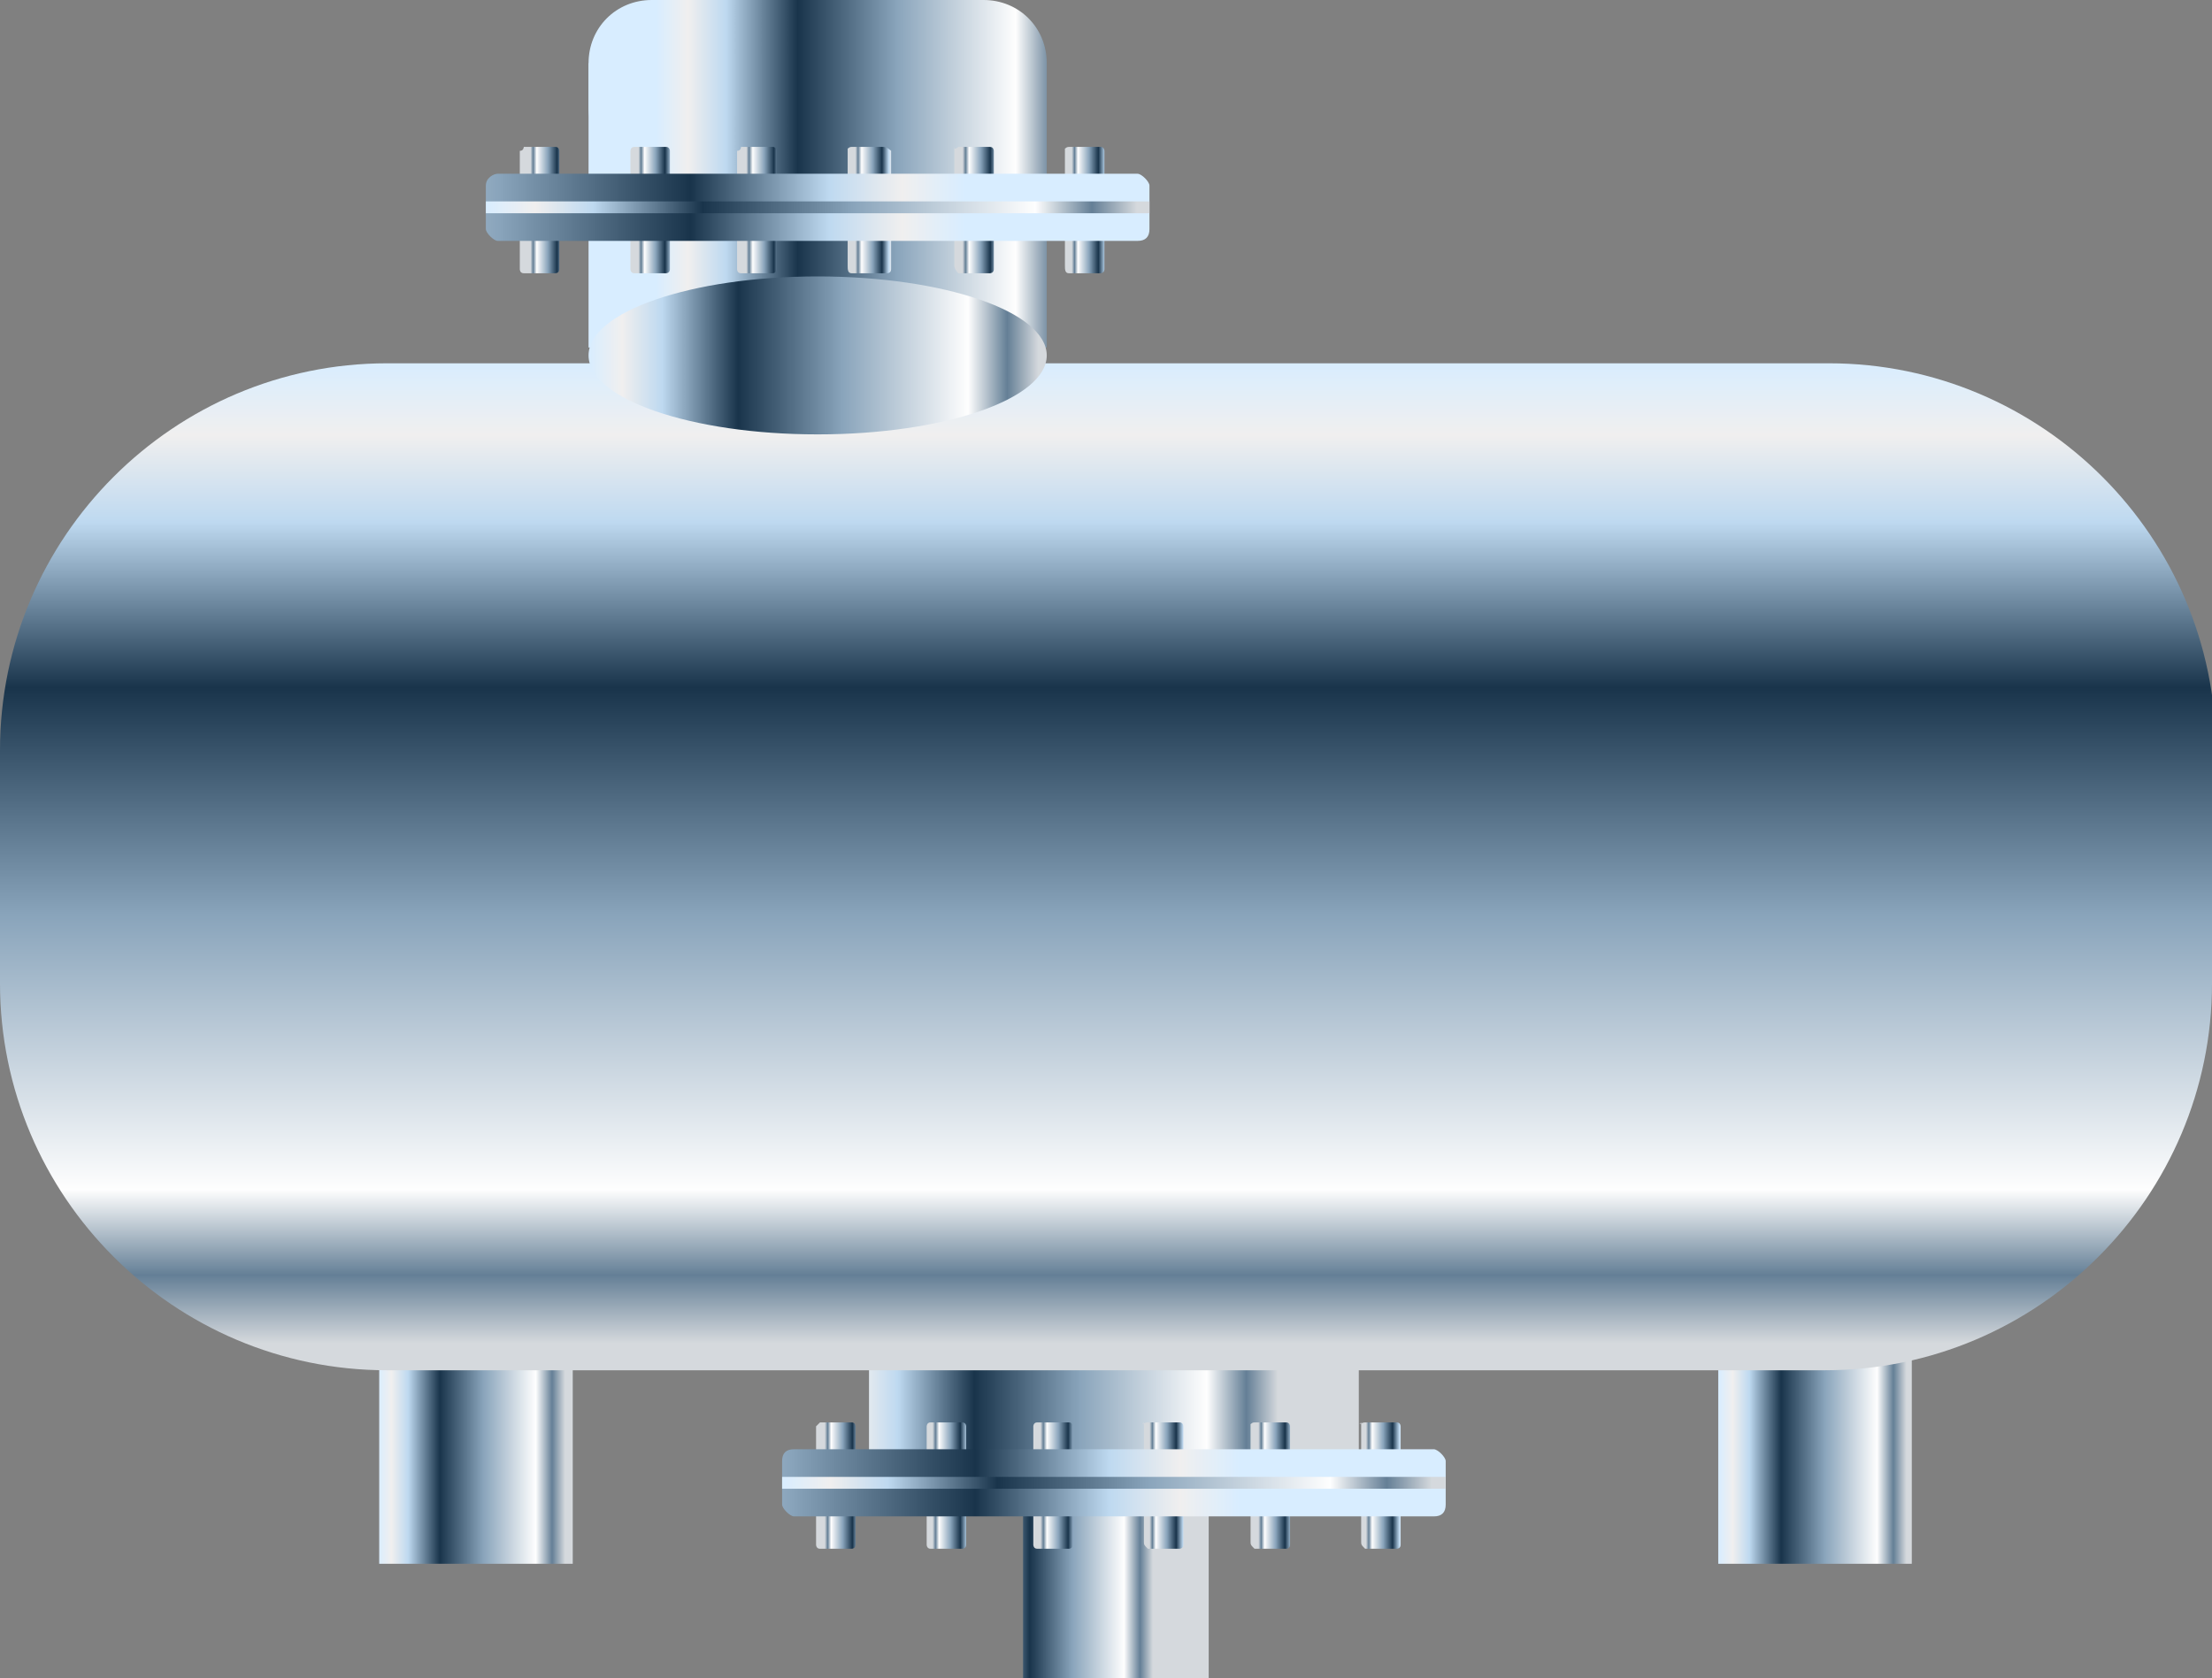<?xml version="1.0" encoding="utf-8"?>
<!-- Generator: Adobe Illustrator 24.0.3, SVG Export Plug-In . SVG Version: 6.00 Build 0)  -->
<svg version="1.1" id="图层_1" xmlns="http://www.w3.org/2000/svg" xmlns:xlink="http://www.w3.org/1999/xlink" x="0px" y="0px"
	 width="56px" height="42.5px" viewBox="0 0 56 42.5" style="enable-background:new 0 0 56 42.5;" xml:space="preserve">
<rect x="0" y="0" width="56" height="42.5" fill="#808080" stroke="none"/>
<style type="text/css">
	.st0{fill:url(#SVGID_1_);}
	.st1{fill:url(#SVGID_2_);}
	.st2{fill:url(#shape4_1_);}
	.st3{fill:url(#shape4_3_);}
	.st4{fill:url(#SVGID_3_);}
	.st5{fill:url(#shape4_4_);}
	.st6{fill:url(#SVGID_4_);}
	.st7{fill:url(#SVGID_5_);}
	.st8{fill:url(#shape5_1_);}
	.st9{fill:url(#shape6_1_);}
	.st10{fill:url(#shape7_1_);}
	.st11{fill:url(#shape8_1_);}
	.st12{fill:url(#shape9_1_);}
	.st13{fill:url(#shape10_1_);}
	.st14{fill:url(#shape11_1_);}
	.st15{fill:url(#SVGID_6_);}
	.st16{fill:url(#shape5_2_);}
	.st17{fill:url(#shape6_2_);}
	.st18{fill:url(#shape7_2_);}
	.st19{fill:url(#shape8_3_);}
	.st20{fill:url(#shape9_3_);}
	.st21{fill:url(#shape10_3_);}
	.st22{fill:url(#shape11_3_);}
	.st23{fill:url(#SVGID_7_);}
</style>
<linearGradient id="SVGID_1_" gradientUnits="userSpaceOnUse" x1="9.552" y1="36.65" x2="14.404" y2="36.65">
	<stop  offset="0" style="stop-color:#D8EDFF"/>
	<stop  offset="7.405362e-02" style="stop-color:#F0EFEF"/>
	<stop  offset="0.161" style="stop-color:#BED9F0"/>
	<stop  offset="0.326" style="stop-color:#19344B"/>
	<stop  offset="0.553" style="stop-color:#89A4BB"/>
	<stop  offset="0.827" style="stop-color:#FEFEFE"/>
	<stop  offset="0.912" style="stop-color:#647F96"/>
	<stop  offset="0.98" style="stop-color:#D5D9DD"/>
</linearGradient>
<rect x="9.6" y="33.8" class="st0" width="4.9" height="5.8"/>
<linearGradient id="SVGID_2_" gradientUnits="userSpaceOnUse" x1="43.509" y1="36.65" x2="48.361" y2="36.65">
	<stop  offset="0" style="stop-color:#D8EDFF"/>
	<stop  offset="7.405362e-02" style="stop-color:#F0EFEF"/>
	<stop  offset="0.161" style="stop-color:#BED9F0"/>
	<stop  offset="0.326" style="stop-color:#19344B"/>
	<stop  offset="0.553" style="stop-color:#89A4BB"/>
	<stop  offset="0.827" style="stop-color:#FEFEFE"/>
	<stop  offset="0.912" style="stop-color:#647F96"/>
	<stop  offset="0.98" style="stop-color:#D5D9DD"/>
</linearGradient>
<rect x="43.5" y="33.8" class="st1" width="4.9" height="5.8"/>
<linearGradient id="shape4_1_" gradientUnits="userSpaceOnUse" x1="-1182.652" y1="322.397" x2="-1182.684" y2="322.397" gradientTransform="matrix(-386.038 0 0 83.877 -456526.781 -27006.504)">
	<stop  offset="0" style="stop-color:#D8EDFF"/>
	<stop  offset="7.405362e-02" style="stop-color:#F0EFEF"/>
	<stop  offset="0.161" style="stop-color:#BED9F0"/>
	<stop  offset="0.326" style="stop-color:#19344B"/>
	<stop  offset="0.553" style="stop-color:#89A4BB"/>
	<stop  offset="0.827" style="stop-color:#FEFEFE"/>
	<stop  offset="0.912" style="stop-color:#647F96"/>
	<stop  offset="0.98" style="stop-color:#D5D9DD"/>
</linearGradient>
<path id="shape4_15_" class="st2" d="M34.4,32.7H22v5.4h12.4V32.7z"/>
<linearGradient id="shape4_3_" gradientUnits="userSpaceOnUse" x1="-1182.662" y1="322.456" x2="-1182.675" y2="322.456" gradientTransform="matrix(-386.038 0 0 83.877 -456526.781 -27006.504)">
	<stop  offset="0" style="stop-color:#D8EDFF"/>
	<stop  offset="7.405362e-02" style="stop-color:#F0EFEF"/>
	<stop  offset="0.161" style="stop-color:#BED9F0"/>
	<stop  offset="0.326" style="stop-color:#19344B"/>
	<stop  offset="0.553" style="stop-color:#89A4BB"/>
	<stop  offset="0.827" style="stop-color:#FEFEFE"/>
	<stop  offset="0.912" style="stop-color:#647F96"/>
	<stop  offset="0.98" style="stop-color:#D5D9DD"/>
</linearGradient>
<path id="shape4_11_" class="st3" d="M30.6,38.1h-4.7v4.4h4.7V38.1z"/>
<g>
	<linearGradient id="SVGID_3_" gradientUnits="userSpaceOnUse" x1="28" y1="9.135" x2="28" y2="34.524">
		<stop  offset="0" style="stop-color:#D8EDFF"/>
		<stop  offset="7.405362e-02" style="stop-color:#F0EFEF"/>
		<stop  offset="0.161" style="stop-color:#BED9F0"/>
		<stop  offset="0.326" style="stop-color:#19344B"/>
		<stop  offset="0.553" style="stop-color:#89A4BB"/>
		<stop  offset="0.827" style="stop-color:#FEFEFE"/>
		<stop  offset="0.912" style="stop-color:#647F96"/>
		<stop  offset="0.98" style="stop-color:#D5D9DD"/>
	</linearGradient>
	<path class="st4" d="M56,24.9c0,5.4-4.4,9.8-9.8,9.8H9.8c-5.4,0-9.8-4.4-9.8-9.8v-5.9c0-5.4,4.4-9.8,9.8-9.8h36.5
		c5.4,0,9.8,4.4,9.8,9.8V24.9z"/>
</g>
<linearGradient id="shape4_4_" gradientUnits="userSpaceOnUse" x1="-1184.585" y1="314.188" x2="-1184.555" y2="314.188" gradientTransform="matrix(386.038 0 0 -83.877 457309.844 26358.531)">
	<stop  offset="0" style="stop-color:#D8EDFF"/>
	<stop  offset="7.405362e-02" style="stop-color:#F0EFEF"/>
	<stop  offset="0.161" style="stop-color:#BED9F0"/>
	<stop  offset="0.326" style="stop-color:#19344B"/>
	<stop  offset="0.553" style="stop-color:#89A4BB"/>
	<stop  offset="0.827" style="stop-color:#FEFEFE"/>
	<stop  offset="0.912" style="stop-color:#647F96"/>
	<stop  offset="0.98" style="stop-color:#D5D9DD"/>
</linearGradient>
<path id="shape4_6_" class="st5" d="M14.9,8.8h11.6V1.6H14.9V8.8z"/>
<g id="shape4_12_">
	
		<linearGradient id="SVGID_4_" gradientUnits="userSpaceOnUse" x1="-1184.585" y1="314.225" x2="-1184.555" y2="314.225" gradientTransform="matrix(386.038 0 0 -83.877 457309.844 26358.531)">
		<stop  offset="0" style="stop-color:#D8EDFF"/>
		<stop  offset="7.405362e-02" style="stop-color:#F0EFEF"/>
		<stop  offset="0.161" style="stop-color:#BED9F0"/>
		<stop  offset="0.326" style="stop-color:#19344B"/>
		<stop  offset="0.553" style="stop-color:#89A4BB"/>
		<stop  offset="0.827" style="stop-color:#FEFEFE"/>
		<stop  offset="0.912" style="stop-color:#647F96"/>
		<stop  offset="0.98" style="stop-color:#D5D9DD"/>
	</linearGradient>
	<path class="st6" d="M14.9,2.7c0,0.9,0.7,1.6,1.6,1.6h8.4c0.9,0,1.6-0.7,1.6-1.6V1.6c0-0.9-0.7-1.6-1.6-1.6h-8.4
		c-0.9,0-1.6,0.7-1.6,1.6V2.7z"/>
</g>
<linearGradient id="SVGID_5_" gradientUnits="userSpaceOnUse" x1="14.889" y1="8.982" x2="26.523" y2="8.982">
	<stop  offset="0" style="stop-color:#D8EDFF"/>
	<stop  offset="7.405362e-02" style="stop-color:#F0EFEF"/>
	<stop  offset="0.161" style="stop-color:#BED9F0"/>
	<stop  offset="0.326" style="stop-color:#19344B"/>
	<stop  offset="0.553" style="stop-color:#89A4BB"/>
	<stop  offset="0.827" style="stop-color:#FEFEFE"/>
	<stop  offset="0.912" style="stop-color:#647F96"/>
	<stop  offset="0.98" style="stop-color:#D5D9DD"/>
</linearGradient>
<ellipse class="st7" cx="20.7" cy="9" rx="5.8" ry="2"/>
<g>
	<g transform="translate(17.56,0.02)">
		
			<linearGradient id="shape5_1_" gradientUnits="userSpaceOnUse" x1="-1164.938" y1="330.062" x2="-1164.964" y2="330.062" gradientTransform="matrix(39.412 0 0 -120.258 45909.586 39697.836)">
			<stop  offset="0" style="stop-color:#D8EDFF"/>
			<stop  offset="7.405362e-02" style="stop-color:#F0EFEF"/>
			<stop  offset="0.161" style="stop-color:#BED9F0"/>
			<stop  offset="0.326" style="stop-color:#19344B"/>
			<stop  offset="0.553" style="stop-color:#89A4BB"/>
			<stop  offset="0.827" style="stop-color:#FEFEFE"/>
			<stop  offset="0.912" style="stop-color:#647F96"/>
			<stop  offset="0.98" style="stop-color:#D5D9DD"/>
		</linearGradient>
		<path id="shape5_4_" class="st8" d="M-4.3,3.7h0.8c0.1,0,0.1,0.1,0.1,0.1v3c0,0.1-0.1,0.1-0.1,0.1h-0.8c-0.1,0-0.1-0.1-0.1-0.1v-3
			C-4.3,3.8-4.3,3.7-4.3,3.7z"/>
		
			<linearGradient id="shape6_1_" gradientUnits="userSpaceOnUse" x1="-1167.494" y1="330.062" x2="-1167.52" y2="330.062" gradientTransform="matrix(39.412 0 0 -120.258 46013.055 39697.836)">
			<stop  offset="0" style="stop-color:#D8EDFF"/>
			<stop  offset="7.405362e-02" style="stop-color:#F0EFEF"/>
			<stop  offset="0.161" style="stop-color:#BED9F0"/>
			<stop  offset="0.326" style="stop-color:#19344B"/>
			<stop  offset="0.553" style="stop-color:#89A4BB"/>
			<stop  offset="0.827" style="stop-color:#FEFEFE"/>
			<stop  offset="0.912" style="stop-color:#647F96"/>
			<stop  offset="0.98" style="stop-color:#D5D9DD"/>
		</linearGradient>
		<path id="shape6_4_" class="st9" d="M-1.5,3.7h0.8c0.1,0,0.1,0.1,0.1,0.1v3c0,0.1-0.1,0.1-0.1,0.1h-0.8c-0.1,0-0.1-0.1-0.1-0.1v-3
			C-1.6,3.8-1.6,3.7-1.5,3.7z"/>
		
			<linearGradient id="shape7_1_" gradientUnits="userSpaceOnUse" x1="-1170.049" y1="330.062" x2="-1170.076" y2="330.062" gradientTransform="matrix(39.412 0 0 -120.258 46116.523 39697.836)">
			<stop  offset="0" style="stop-color:#D8EDFF"/>
			<stop  offset="7.405362e-02" style="stop-color:#F0EFEF"/>
			<stop  offset="0.161" style="stop-color:#BED9F0"/>
			<stop  offset="0.326" style="stop-color:#19344B"/>
			<stop  offset="0.553" style="stop-color:#89A4BB"/>
			<stop  offset="0.827" style="stop-color:#FEFEFE"/>
			<stop  offset="0.912" style="stop-color:#647F96"/>
			<stop  offset="0.98" style="stop-color:#D5D9DD"/>
		</linearGradient>
		<path id="shape7_4_" class="st10" d="M1.2,3.7h0.8c0.1,0,0.1,0.1,0.1,0.1v3c0,0.1-0.1,0.1-0.1,0.1H1.2c-0.1,0-0.1-0.1-0.1-0.1v-3
			C1.2,3.8,1.2,3.7,1.2,3.7z"/>
		
			<linearGradient id="shape8_1_" gradientUnits="userSpaceOnUse" x1="-1172.606" y1="330.062" x2="-1172.632" y2="330.062" gradientTransform="matrix(39.412 0 0 -120.258 46220.023 39697.836)">
			<stop  offset="0" style="stop-color:#D8EDFF"/>
			<stop  offset="7.405362e-02" style="stop-color:#F0EFEF"/>
			<stop  offset="0.161" style="stop-color:#BED9F0"/>
			<stop  offset="0.326" style="stop-color:#19344B"/>
			<stop  offset="0.553" style="stop-color:#89A4BB"/>
			<stop  offset="0.827" style="stop-color:#FEFEFE"/>
			<stop  offset="0.912" style="stop-color:#647F96"/>
			<stop  offset="0.98" style="stop-color:#D5D9DD"/>
		</linearGradient>
		<path id="shape8_2_" class="st11" d="M4,3.7h0.8C4.9,3.7,5,3.8,5,3.8v3c0,0.1-0.1,0.1-0.1,0.1H4C3.9,6.9,3.9,6.8,3.9,6.7v-3
			C3.9,3.8,3.9,3.7,4,3.7z"/>
		
			<linearGradient id="shape9_1_" gradientUnits="userSpaceOnUse" x1="-1175.159" y1="330.062" x2="-1175.186" y2="330.062" gradientTransform="matrix(39.412 0 0 -120.258 46323.398 39697.836)">
			<stop  offset="0" style="stop-color:#D8EDFF"/>
			<stop  offset="7.405362e-02" style="stop-color:#F0EFEF"/>
			<stop  offset="0.161" style="stop-color:#BED9F0"/>
			<stop  offset="0.326" style="stop-color:#19344B"/>
			<stop  offset="0.553" style="stop-color:#89A4BB"/>
			<stop  offset="0.827" style="stop-color:#FEFEFE"/>
			<stop  offset="0.912" style="stop-color:#647F96"/>
			<stop  offset="0.98" style="stop-color:#D5D9DD"/>
		</linearGradient>
		<path id="shape9_2_" class="st12" d="M6.7,3.7h0.8c0.1,0,0.1,0.1,0.1,0.1v3c0,0.1-0.1,0.1-0.1,0.1H6.7C6.7,6.9,6.6,6.8,6.6,6.7v-3
			C6.6,3.8,6.7,3.7,6.7,3.7z"/>
		
			<linearGradient id="shape10_1_" gradientUnits="userSpaceOnUse" x1="-1177.716" y1="330.062" x2="-1177.742" y2="330.062" gradientTransform="matrix(39.412 0 0 -120.258 46426.898 39697.836)">
			<stop  offset="0" style="stop-color:#D8EDFF"/>
			<stop  offset="7.405362e-02" style="stop-color:#F0EFEF"/>
			<stop  offset="0.161" style="stop-color:#BED9F0"/>
			<stop  offset="0.326" style="stop-color:#19344B"/>
			<stop  offset="0.553" style="stop-color:#89A4BB"/>
			<stop  offset="0.827" style="stop-color:#FEFEFE"/>
			<stop  offset="0.912" style="stop-color:#647F96"/>
			<stop  offset="0.98" style="stop-color:#D5D9DD"/>
		</linearGradient>
		<path id="shape10_2_" class="st13" d="M9.5,3.7h0.8c0.1,0,0.1,0.1,0.1,0.1v3c0,0.1-0.1,0.1-0.1,0.1H9.5C9.4,6.9,9.4,6.8,9.4,6.7
			v-3C9.4,3.8,9.4,3.7,9.5,3.7z"/>
	</g>
	
		<linearGradient id="shape11_1_" gradientUnits="userSpaceOnUse" x1="-1187.139" y1="283.691" x2="-1187.168" y2="283.691" gradientTransform="matrix(589.163 0 0 -54.571 699447.312 15486.508)">
		<stop  offset="0" style="stop-color:#D8EDFF"/>
		<stop  offset="7.405362e-02" style="stop-color:#F0EFEF"/>
		<stop  offset="0.161" style="stop-color:#BED9F0"/>
		<stop  offset="0.326" style="stop-color:#19344B"/>
		<stop  offset="0.553" style="stop-color:#89A4BB"/>
		<stop  offset="0.827" style="stop-color:#FEFEFE"/>
		<stop  offset="0.912" style="stop-color:#647F96"/>
		<stop  offset="0.98" style="stop-color:#D5D9DD"/>
	</linearGradient>
	<path id="shape11_2_" class="st14" d="M12.6,4.4h16.2c0.1,0,0.3,0.2,0.3,0.3v1.1c0,0.2-0.1,0.3-0.3,0.3H12.6
		c-0.1,0-0.3-0.2-0.3-0.3V4.7C12.3,4.5,12.5,4.4,12.6,4.4z"/>
	<linearGradient id="SVGID_6_" gradientUnits="userSpaceOnUse" x1="12.304" y1="5.255" x2="29.122" y2="5.255">
		<stop  offset="0" style="stop-color:#D8EDFF"/>
		<stop  offset="7.405362e-02" style="stop-color:#F0EFEF"/>
		<stop  offset="0.161" style="stop-color:#BED9F0"/>
		<stop  offset="0.326" style="stop-color:#19344B"/>
		<stop  offset="0.553" style="stop-color:#89A4BB"/>
		<stop  offset="0.827" style="stop-color:#FEFEFE"/>
		<stop  offset="0.912" style="stop-color:#647F96"/>
		<stop  offset="0.98" style="stop-color:#D5D9DD"/>
	</linearGradient>
	<rect x="12.3" y="5.1" class="st15" width="16.8" height="0.3"/>
</g>
<g>
	<g transform="translate(17.56,0.02)">
		
			<linearGradient id="shape5_2_" gradientUnits="userSpaceOnUse" x1="-1164.748" y1="329.793" x2="-1164.775" y2="329.793" gradientTransform="matrix(39.412 0 0 -120.258 45909.586 39697.836)">
			<stop  offset="0" style="stop-color:#D8EDFF"/>
			<stop  offset="7.405362e-02" style="stop-color:#F0EFEF"/>
			<stop  offset="0.161" style="stop-color:#BED9F0"/>
			<stop  offset="0.326" style="stop-color:#19344B"/>
			<stop  offset="0.553" style="stop-color:#89A4BB"/>
			<stop  offset="0.827" style="stop-color:#FEFEFE"/>
			<stop  offset="0.912" style="stop-color:#647F96"/>
			<stop  offset="0.98" style="stop-color:#D5D9DD"/>
		</linearGradient>
		<path id="shape5_9_" class="st16" d="M3.2,36H4c0.1,0,0.1,0.1,0.1,0.1v3c0,0.1-0.1,0.1-0.1,0.1H3.2c-0.1,0-0.1-0.1-0.1-0.1v-3
			C3.1,36.1,3.2,36,3.2,36z"/>
		
			<linearGradient id="shape6_2_" gradientUnits="userSpaceOnUse" x1="-1167.304" y1="329.793" x2="-1167.331" y2="329.793" gradientTransform="matrix(39.412 0 0 -120.258 46013.055 39697.836)">
			<stop  offset="0" style="stop-color:#D8EDFF"/>
			<stop  offset="7.405362e-02" style="stop-color:#F0EFEF"/>
			<stop  offset="0.161" style="stop-color:#BED9F0"/>
			<stop  offset="0.326" style="stop-color:#19344B"/>
			<stop  offset="0.553" style="stop-color:#89A4BB"/>
			<stop  offset="0.827" style="stop-color:#FEFEFE"/>
			<stop  offset="0.912" style="stop-color:#647F96"/>
			<stop  offset="0.98" style="stop-color:#D5D9DD"/>
		</linearGradient>
		<path id="shape6_7_" class="st17" d="M6,36h0.8c0.1,0,0.1,0.1,0.1,0.1v3c0,0.1-0.1,0.1-0.1,0.1H6c-0.1,0-0.1-0.1-0.1-0.1v-3
			C5.9,36.1,5.9,36,6,36z"/>
		
			<linearGradient id="shape7_2_" gradientUnits="userSpaceOnUse" x1="-1169.86" y1="329.793" x2="-1169.887" y2="329.793" gradientTransform="matrix(39.412 0 0 -120.258 46116.523 39697.836)">
			<stop  offset="0" style="stop-color:#D8EDFF"/>
			<stop  offset="7.405362e-02" style="stop-color:#F0EFEF"/>
			<stop  offset="0.161" style="stop-color:#BED9F0"/>
			<stop  offset="0.326" style="stop-color:#19344B"/>
			<stop  offset="0.553" style="stop-color:#89A4BB"/>
			<stop  offset="0.827" style="stop-color:#FEFEFE"/>
			<stop  offset="0.912" style="stop-color:#647F96"/>
			<stop  offset="0.98" style="stop-color:#D5D9DD"/>
		</linearGradient>
		<path id="shape7_7_" class="st18" d="M8.7,36h0.8c0.1,0,0.1,0.1,0.1,0.1v3c0,0.1-0.1,0.1-0.1,0.1H8.7c-0.1,0-0.1-0.1-0.1-0.1v-3
			C8.6,36.1,8.6,36,8.7,36z"/>
		
			<linearGradient id="shape8_3_" gradientUnits="userSpaceOnUse" x1="-1172.417" y1="329.793" x2="-1172.443" y2="329.793" gradientTransform="matrix(39.412 0 0 -120.258 46220.023 39697.836)">
			<stop  offset="0" style="stop-color:#D8EDFF"/>
			<stop  offset="7.405362e-02" style="stop-color:#F0EFEF"/>
			<stop  offset="0.161" style="stop-color:#BED9F0"/>
			<stop  offset="0.326" style="stop-color:#19344B"/>
			<stop  offset="0.553" style="stop-color:#89A4BB"/>
			<stop  offset="0.827" style="stop-color:#FEFEFE"/>
			<stop  offset="0.912" style="stop-color:#647F96"/>
			<stop  offset="0.98" style="stop-color:#D5D9DD"/>
		</linearGradient>
		<path id="shape8_7_" class="st19" d="M11.5,36h0.8c0.1,0,0.1,0.1,0.1,0.1v3c0,0.1-0.1,0.1-0.1,0.1h-0.8c-0.1-0.1-0.1-0.1-0.1-0.2
			v-3C11.3,36.1,11.4,36,11.5,36z"/>
		
			<linearGradient id="shape9_3_" gradientUnits="userSpaceOnUse" x1="-1174.97" y1="329.793" x2="-1174.996" y2="329.793" gradientTransform="matrix(39.412 0 0 -120.258 46323.398 39697.836)">
			<stop  offset="0" style="stop-color:#D8EDFF"/>
			<stop  offset="7.405362e-02" style="stop-color:#F0EFEF"/>
			<stop  offset="0.161" style="stop-color:#BED9F0"/>
			<stop  offset="0.326" style="stop-color:#19344B"/>
			<stop  offset="0.553" style="stop-color:#89A4BB"/>
			<stop  offset="0.827" style="stop-color:#FEFEFE"/>
			<stop  offset="0.912" style="stop-color:#647F96"/>
			<stop  offset="0.98" style="stop-color:#D5D9DD"/>
		</linearGradient>
		<path id="shape9_7_" class="st20" d="M14.2,36H15c0.1,0,0.1,0.1,0.1,0.1v3c0,0.1-0.1,0.1-0.1,0.1h-0.8c-0.1-0.1-0.1-0.1-0.1-0.2
			v-3C14.1,36.1,14.1,36,14.2,36z"/>
		
			<linearGradient id="shape10_3_" gradientUnits="userSpaceOnUse" x1="-1177.527" y1="329.793" x2="-1177.553" y2="329.793" gradientTransform="matrix(39.412 0 0 -120.258 46426.898 39697.836)">
			<stop  offset="0" style="stop-color:#D8EDFF"/>
			<stop  offset="7.405362e-02" style="stop-color:#F0EFEF"/>
			<stop  offset="0.161" style="stop-color:#BED9F0"/>
			<stop  offset="0.326" style="stop-color:#19344B"/>
			<stop  offset="0.553" style="stop-color:#89A4BB"/>
			<stop  offset="0.827" style="stop-color:#FEFEFE"/>
			<stop  offset="0.912" style="stop-color:#647F96"/>
			<stop  offset="0.98" style="stop-color:#D5D9DD"/>
		</linearGradient>
		<path id="shape10_7_" class="st21" d="M17,36h0.8c0.1,0,0.1,0.1,0.1,0.1v3c0,0.1-0.1,0.1-0.1,0.1H17c-0.1-0.1-0.1-0.1-0.1-0.2v-3
			C16.8,36.1,16.9,36,17,36z"/>
	</g>
	
		<linearGradient id="shape11_3_" gradientUnits="userSpaceOnUse" x1="-1187.127" y1="283.098" x2="-1187.155" y2="283.098" gradientTransform="matrix(589.163 0 0 -54.571 699447.312 15486.508)">
		<stop  offset="0" style="stop-color:#D8EDFF"/>
		<stop  offset="7.405362e-02" style="stop-color:#F0EFEF"/>
		<stop  offset="0.161" style="stop-color:#BED9F0"/>
		<stop  offset="0.326" style="stop-color:#19344B"/>
		<stop  offset="0.553" style="stop-color:#89A4BB"/>
		<stop  offset="0.827" style="stop-color:#FEFEFE"/>
		<stop  offset="0.912" style="stop-color:#647F96"/>
		<stop  offset="0.98" style="stop-color:#D5D9DD"/>
	</linearGradient>
	<path id="shape11_5_" class="st22" d="M20.1,36.7h16.2c0.1,0,0.3,0.2,0.3,0.3v1.1c0,0.2-0.1,0.3-0.3,0.3H20.1
		c-0.1,0-0.3-0.2-0.3-0.3v-1.1C19.8,36.8,19.9,36.7,20.1,36.7z"/>
	<linearGradient id="SVGID_7_" gradientUnits="userSpaceOnUse" x1="19.769" y1="37.603" x2="36.586" y2="37.603">
		<stop  offset="0" style="stop-color:#D8EDFF"/>
		<stop  offset="7.405362e-02" style="stop-color:#F0EFEF"/>
		<stop  offset="0.161" style="stop-color:#BED9F0"/>
		<stop  offset="0.326" style="stop-color:#19344B"/>
		<stop  offset="0.553" style="stop-color:#89A4BB"/>
		<stop  offset="0.827" style="stop-color:#FEFEFE"/>
		<stop  offset="0.912" style="stop-color:#647F96"/>
		<stop  offset="0.98" style="stop-color:#D5D9DD"/>
	</linearGradient>
	<rect x="19.8" y="37.4" class="st23" width="16.8" height="0.3"/>
</g>
</svg>
